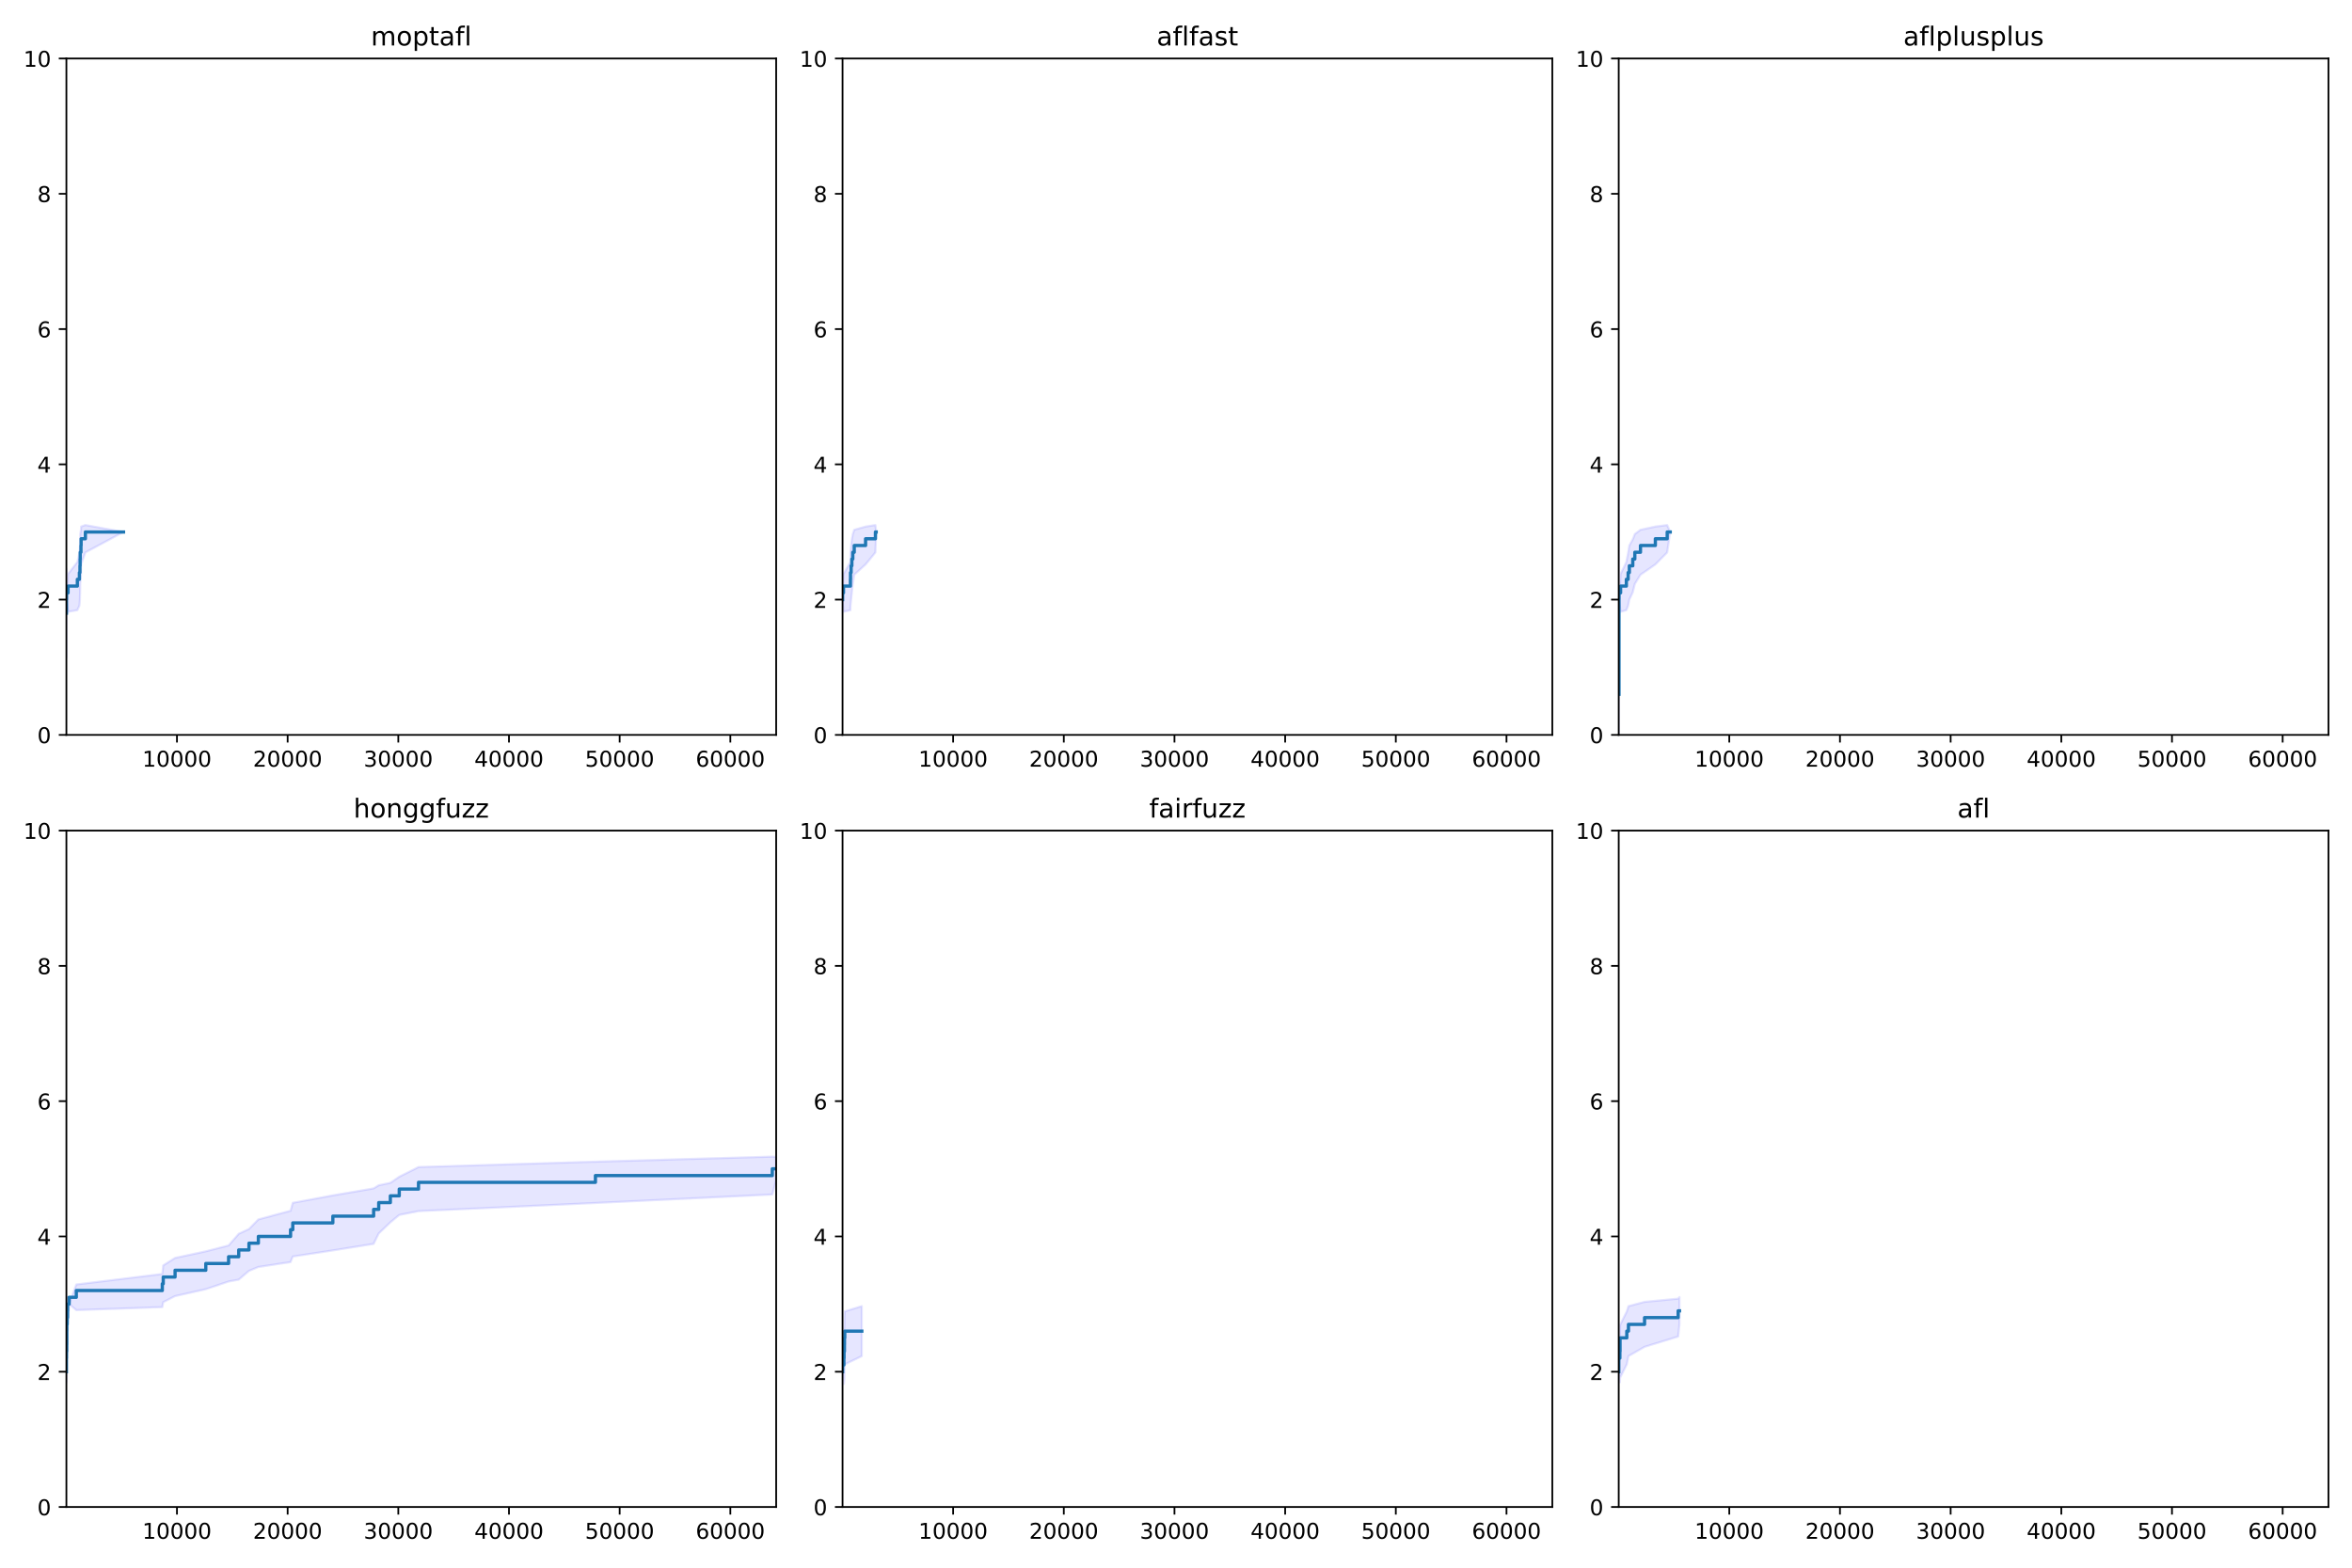 <?xml version="1.0" encoding="utf-8" standalone="no"?>
<!DOCTYPE svg PUBLIC "-//W3C//DTD SVG 1.1//EN"
  "http://www.w3.org/Graphics/SVG/1.1/DTD/svg11.dtd">
<!-- Created with matplotlib (https://matplotlib.org/) -->
<svg height="720pt" version="1.1" viewBox="0 0 1080 720" width="1080pt" xmlns="http://www.w3.org/2000/svg" xmlns:xlink="http://www.w3.org/1999/xlink">
 <defs>
  <style type="text/css">
*{stroke-linecap:butt;stroke-linejoin:round;}
  </style>
 </defs>
 <g id="figure_1">
  <g id="patch_1">
   <path d="M 0 720 
L 1080 720 
L 1080 0 
L 0 0 
z
" style="fill:#ffffff;"/>
  </g>
  <g id="axes_1">
   <g id="patch_2">
    <path d="M 30.49 337.52 
L 356.4 337.52 
L 356.4 26.88 
L 30.49 26.88 
z
" style="fill:#ffffff;"/>
   </g>
   <g id="PolyCollection_1">
    <defs>
     <path d="M 30.515 -458.69 
L 30.515 -418.1 
L 30.566 -444.608 
L 31.252 -439.016 
L 35.521 -439.751 
L 36.461 -441.796 
L 36.715 -444.605 
L 36.792 -447.963 
L 36.843 -451.774 
L 37.173 -456.019 
L 37.249 -460.761 
L 39.206 -466.267 
L 56.713 -475.672 
L 56.713 -475.672 
L 56.713 -475.672 
L 39.206 -478.864 
L 37.249 -478.157 
L 37.173 -476.687 
L 36.843 -474.719 
L 36.792 -472.317 
L 36.715 -469.462 
L 36.461 -466.058 
L 35.521 -461.891 
L 31.252 -456.412 
L 30.566 -444.608 
L 30.515 -458.69 
z
" id="md610dabcdf" style="stroke:#0000ff;stroke-opacity:0.1;"/>
    </defs>
    <g clip-path="url(#p870d9c69c7)">
     <use style="fill:#0000ff;fill-opacity:0.1;stroke:#0000ff;stroke-opacity:0.1;" x="0" xlink:href="#md610dabcdf" y="720"/>
    </g>
   </g>
   <g id="matplotlib.axis_1">
    <g id="xtick_1">
     <g id="line2d_1">
      <defs>
       <path d="M 0 0 
L 0 3.5 
" id="mc205483d59" style="stroke:#000000;stroke-width:0.8;"/>
      </defs>
      <g>
       <use style="stroke:#000000;stroke-width:0.8;" x="81.259" xlink:href="#mc205483d59" y="337.52"/>
      </g>
     </g>
     <g id="text_1">
      <!-- 10000 -->
      <defs>
       <path d="M 12.406 8.297 
L 28.516 8.297 
L 28.516 63.922 
L 10.984 60.406 
L 10.984 69.391 
L 28.422 72.906 
L 38.281 72.906 
L 38.281 8.297 
L 54.391 8.297 
L 54.391 0 
L 12.406 0 
z
" id="DejaVuSans-49"/>
       <path d="M 31.781 66.406 
Q 24.172 66.406 20.328 58.906 
Q 16.5 51.422 16.5 36.375 
Q 16.5 21.391 20.328 13.891 
Q 24.172 6.391 31.781 6.391 
Q 39.453 6.391 43.281 13.891 
Q 47.125 21.391 47.125 36.375 
Q 47.125 51.422 43.281 58.906 
Q 39.453 66.406 31.781 66.406 
z
M 31.781 74.219 
Q 44.047 74.219 50.516 64.516 
Q 56.984 54.828 56.984 36.375 
Q 56.984 17.969 50.516 8.266 
Q 44.047 -1.422 31.781 -1.422 
Q 19.531 -1.422 13.062 8.266 
Q 6.594 17.969 6.594 36.375 
Q 6.594 54.828 13.062 64.516 
Q 19.531 74.219 31.781 74.219 
z
" id="DejaVuSans-48"/>
      </defs>
      <g transform="translate(65.353 352.118)scale(0.1 -0.1)">
       <use xlink:href="#DejaVuSans-49"/>
       <use x="63.623" xlink:href="#DejaVuSans-48"/>
       <use x="127.246" xlink:href="#DejaVuSans-48"/>
       <use x="190.869" xlink:href="#DejaVuSans-48"/>
       <use x="254.492" xlink:href="#DejaVuSans-48"/>
      </g>
     </g>
    </g>
    <g id="xtick_2">
     <g id="line2d_2">
      <g>
       <use style="stroke:#000000;stroke-width:0.8;" x="132.08" xlink:href="#mc205483d59" y="337.52"/>
      </g>
     </g>
     <g id="text_2">
      <!-- 20000 -->
      <defs>
       <path d="M 19.188 8.297 
L 53.609 8.297 
L 53.609 0 
L 7.328 0 
L 7.328 8.297 
Q 12.938 14.109 22.625 23.891 
Q 32.328 33.688 34.812 36.531 
Q 39.547 41.844 41.422 45.531 
Q 43.312 49.219 43.312 52.781 
Q 43.312 58.594 39.234 62.25 
Q 35.156 65.922 28.609 65.922 
Q 23.969 65.922 18.812 64.312 
Q 13.672 62.703 7.812 59.422 
L 7.812 69.391 
Q 13.766 71.781 18.938 73 
Q 24.125 74.219 28.422 74.219 
Q 39.75 74.219 46.484 68.547 
Q 53.219 62.891 53.219 53.422 
Q 53.219 48.922 51.531 44.891 
Q 49.859 40.875 45.406 35.406 
Q 44.188 33.984 37.641 27.219 
Q 31.109 20.453 19.188 8.297 
z
" id="DejaVuSans-50"/>
      </defs>
      <g transform="translate(116.173 352.118)scale(0.1 -0.1)">
       <use xlink:href="#DejaVuSans-50"/>
       <use x="63.623" xlink:href="#DejaVuSans-48"/>
       <use x="127.246" xlink:href="#DejaVuSans-48"/>
       <use x="190.869" xlink:href="#DejaVuSans-48"/>
       <use x="254.492" xlink:href="#DejaVuSans-48"/>
      </g>
     </g>
    </g>
    <g id="xtick_3">
     <g id="line2d_3">
      <g>
       <use style="stroke:#000000;stroke-width:0.8;" x="182.9" xlink:href="#mc205483d59" y="337.52"/>
      </g>
     </g>
     <g id="text_3">
      <!-- 30000 -->
      <defs>
       <path d="M 40.578 39.312 
Q 47.656 37.797 51.625 33 
Q 55.609 28.219 55.609 21.188 
Q 55.609 10.406 48.188 4.484 
Q 40.766 -1.422 27.094 -1.422 
Q 22.516 -1.422 17.656 -0.516 
Q 12.797 0.391 7.625 2.203 
L 7.625 11.719 
Q 11.719 9.328 16.594 8.109 
Q 21.484 6.891 26.812 6.891 
Q 36.078 6.891 40.938 10.547 
Q 45.797 14.203 45.797 21.188 
Q 45.797 27.641 41.281 31.266 
Q 36.766 34.906 28.719 34.906 
L 20.219 34.906 
L 20.219 43.016 
L 29.109 43.016 
Q 36.375 43.016 40.234 45.922 
Q 44.094 48.828 44.094 54.297 
Q 44.094 59.906 40.109 62.906 
Q 36.141 65.922 28.719 65.922 
Q 24.656 65.922 20.016 65.031 
Q 15.375 64.156 9.812 62.312 
L 9.812 71.094 
Q 15.438 72.656 20.344 73.438 
Q 25.25 74.219 29.594 74.219 
Q 40.828 74.219 47.359 69.109 
Q 53.906 64.016 53.906 55.328 
Q 53.906 49.266 50.438 45.094 
Q 46.969 40.922 40.578 39.312 
z
" id="DejaVuSans-51"/>
      </defs>
      <g transform="translate(166.994 352.118)scale(0.1 -0.1)">
       <use xlink:href="#DejaVuSans-51"/>
       <use x="63.623" xlink:href="#DejaVuSans-48"/>
       <use x="127.246" xlink:href="#DejaVuSans-48"/>
       <use x="190.869" xlink:href="#DejaVuSans-48"/>
       <use x="254.492" xlink:href="#DejaVuSans-48"/>
      </g>
     </g>
    </g>
    <g id="xtick_4">
     <g id="line2d_4">
      <g>
       <use style="stroke:#000000;stroke-width:0.8;" x="233.72" xlink:href="#mc205483d59" y="337.52"/>
      </g>
     </g>
     <g id="text_4">
      <!-- 40000 -->
      <defs>
       <path d="M 37.797 64.312 
L 12.891 25.391 
L 37.797 25.391 
z
M 35.203 72.906 
L 47.609 72.906 
L 47.609 25.391 
L 58.016 25.391 
L 58.016 17.188 
L 47.609 17.188 
L 47.609 0 
L 37.797 0 
L 37.797 17.188 
L 4.891 17.188 
L 4.891 26.703 
z
" id="DejaVuSans-52"/>
      </defs>
      <g transform="translate(217.814 352.118)scale(0.1 -0.1)">
       <use xlink:href="#DejaVuSans-52"/>
       <use x="63.623" xlink:href="#DejaVuSans-48"/>
       <use x="127.246" xlink:href="#DejaVuSans-48"/>
       <use x="190.869" xlink:href="#DejaVuSans-48"/>
       <use x="254.492" xlink:href="#DejaVuSans-48"/>
      </g>
     </g>
    </g>
    <g id="xtick_5">
     <g id="line2d_5">
      <g>
       <use style="stroke:#000000;stroke-width:0.8;" x="284.54" xlink:href="#mc205483d59" y="337.52"/>
      </g>
     </g>
     <g id="text_5">
      <!-- 50000 -->
      <defs>
       <path d="M 10.797 72.906 
L 49.516 72.906 
L 49.516 64.594 
L 19.828 64.594 
L 19.828 46.734 
Q 21.969 47.469 24.109 47.828 
Q 26.266 48.188 28.422 48.188 
Q 40.625 48.188 47.75 41.5 
Q 54.891 34.812 54.891 23.391 
Q 54.891 11.625 47.562 5.094 
Q 40.234 -1.422 26.906 -1.422 
Q 22.312 -1.422 17.547 -0.641 
Q 12.797 0.141 7.719 1.703 
L 7.719 11.625 
Q 12.109 9.234 16.797 8.062 
Q 21.484 6.891 26.703 6.891 
Q 35.156 6.891 40.078 11.328 
Q 45.016 15.766 45.016 23.391 
Q 45.016 31 40.078 35.438 
Q 35.156 39.891 26.703 39.891 
Q 22.75 39.891 18.812 39.016 
Q 14.891 38.141 10.797 36.281 
z
" id="DejaVuSans-53"/>
      </defs>
      <g transform="translate(268.634 352.118)scale(0.1 -0.1)">
       <use xlink:href="#DejaVuSans-53"/>
       <use x="63.623" xlink:href="#DejaVuSans-48"/>
       <use x="127.246" xlink:href="#DejaVuSans-48"/>
       <use x="190.869" xlink:href="#DejaVuSans-48"/>
       <use x="254.492" xlink:href="#DejaVuSans-48"/>
      </g>
     </g>
    </g>
    <g id="xtick_6">
     <g id="line2d_6">
      <g>
       <use style="stroke:#000000;stroke-width:0.8;" x="335.36" xlink:href="#mc205483d59" y="337.52"/>
      </g>
     </g>
     <g id="text_6">
      <!-- 60000 -->
      <defs>
       <path d="M 33.016 40.375 
Q 26.375 40.375 22.484 35.828 
Q 18.609 31.297 18.609 23.391 
Q 18.609 15.531 22.484 10.953 
Q 26.375 6.391 33.016 6.391 
Q 39.656 6.391 43.531 10.953 
Q 47.406 15.531 47.406 23.391 
Q 47.406 31.297 43.531 35.828 
Q 39.656 40.375 33.016 40.375 
z
M 52.594 71.297 
L 52.594 62.312 
Q 48.875 64.062 45.094 64.984 
Q 41.312 65.922 37.594 65.922 
Q 27.828 65.922 22.672 59.328 
Q 17.531 52.734 16.797 39.406 
Q 19.672 43.656 24.016 45.922 
Q 28.375 48.188 33.594 48.188 
Q 44.578 48.188 50.953 41.516 
Q 57.328 34.859 57.328 23.391 
Q 57.328 12.156 50.688 5.359 
Q 44.047 -1.422 33.016 -1.422 
Q 20.359 -1.422 13.672 8.266 
Q 6.984 17.969 6.984 36.375 
Q 6.984 53.656 15.188 63.938 
Q 23.391 74.219 37.203 74.219 
Q 40.922 74.219 44.703 73.484 
Q 48.484 72.75 52.594 71.297 
z
" id="DejaVuSans-54"/>
      </defs>
      <g transform="translate(319.454 352.118)scale(0.1 -0.1)">
       <use xlink:href="#DejaVuSans-54"/>
       <use x="63.623" xlink:href="#DejaVuSans-48"/>
       <use x="127.246" xlink:href="#DejaVuSans-48"/>
       <use x="190.869" xlink:href="#DejaVuSans-48"/>
       <use x="254.492" xlink:href="#DejaVuSans-48"/>
      </g>
     </g>
    </g>
   </g>
   <g id="matplotlib.axis_2">
    <g id="ytick_1">
     <g id="line2d_7">
      <defs>
       <path d="M 0 0 
L -3.5 0 
" id="md344b25ee5" style="stroke:#000000;stroke-width:0.8;"/>
      </defs>
      <g>
       <use style="stroke:#000000;stroke-width:0.8;" x="30.49" xlink:href="#md344b25ee5" y="337.52"/>
      </g>
     </g>
     <g id="text_7">
      <!-- 0 -->
      <g transform="translate(17.128 341.319)scale(0.1 -0.1)">
       <use xlink:href="#DejaVuSans-48"/>
      </g>
     </g>
    </g>
    <g id="ytick_2">
     <g id="line2d_8">
      <g>
       <use style="stroke:#000000;stroke-width:0.8;" x="30.49" xlink:href="#md344b25ee5" y="275.392"/>
      </g>
     </g>
     <g id="text_8">
      <!-- 2 -->
      <g transform="translate(17.128 279.191)scale(0.1 -0.1)">
       <use xlink:href="#DejaVuSans-50"/>
      </g>
     </g>
    </g>
    <g id="ytick_3">
     <g id="line2d_9">
      <g>
       <use style="stroke:#000000;stroke-width:0.8;" x="30.49" xlink:href="#md344b25ee5" y="213.264"/>
      </g>
     </g>
     <g id="text_9">
      <!-- 4 -->
      <g transform="translate(17.128 217.063)scale(0.1 -0.1)">
       <use xlink:href="#DejaVuSans-52"/>
      </g>
     </g>
    </g>
    <g id="ytick_4">
     <g id="line2d_10">
      <g>
       <use style="stroke:#000000;stroke-width:0.8;" x="30.49" xlink:href="#md344b25ee5" y="151.136"/>
      </g>
     </g>
     <g id="text_10">
      <!-- 6 -->
      <g transform="translate(17.128 154.935)scale(0.1 -0.1)">
       <use xlink:href="#DejaVuSans-54"/>
      </g>
     </g>
    </g>
    <g id="ytick_5">
     <g id="line2d_11">
      <g>
       <use style="stroke:#000000;stroke-width:0.8;" x="30.49" xlink:href="#md344b25ee5" y="89.008"/>
      </g>
     </g>
     <g id="text_11">
      <!-- 8 -->
      <defs>
       <path d="M 31.781 34.625 
Q 24.75 34.625 20.719 30.859 
Q 16.703 27.094 16.703 20.516 
Q 16.703 13.922 20.719 10.156 
Q 24.75 6.391 31.781 6.391 
Q 38.812 6.391 42.859 10.172 
Q 46.922 13.969 46.922 20.516 
Q 46.922 27.094 42.891 30.859 
Q 38.875 34.625 31.781 34.625 
z
M 21.922 38.812 
Q 15.578 40.375 12.031 44.719 
Q 8.5 49.078 8.5 55.328 
Q 8.5 64.062 14.719 69.141 
Q 20.953 74.219 31.781 74.219 
Q 42.672 74.219 48.875 69.141 
Q 55.078 64.062 55.078 55.328 
Q 55.078 49.078 51.531 44.719 
Q 48 40.375 41.703 38.812 
Q 48.828 37.156 52.797 32.312 
Q 56.781 27.484 56.781 20.516 
Q 56.781 9.906 50.312 4.234 
Q 43.844 -1.422 31.781 -1.422 
Q 19.734 -1.422 13.25 4.234 
Q 6.781 9.906 6.781 20.516 
Q 6.781 27.484 10.781 32.312 
Q 14.797 37.156 21.922 38.812 
z
M 18.312 54.391 
Q 18.312 48.734 21.844 45.562 
Q 25.391 42.391 31.781 42.391 
Q 38.141 42.391 41.719 45.562 
Q 45.312 48.734 45.312 54.391 
Q 45.312 60.062 41.719 63.234 
Q 38.141 66.406 31.781 66.406 
Q 25.391 66.406 21.844 63.234 
Q 18.312 60.062 18.312 54.391 
z
" id="DejaVuSans-56"/>
      </defs>
      <g transform="translate(17.128 92.807)scale(0.1 -0.1)">
       <use xlink:href="#DejaVuSans-56"/>
      </g>
     </g>
    </g>
    <g id="ytick_6">
     <g id="line2d_12">
      <g>
       <use style="stroke:#000000;stroke-width:0.8;" x="30.49" xlink:href="#md344b25ee5" y="26.88"/>
      </g>
     </g>
     <g id="text_12">
      <!-- 10 -->
      <g transform="translate(10.765 30.679)scale(0.1 -0.1)">
       <use xlink:href="#DejaVuSans-49"/>
       <use x="63.623" xlink:href="#DejaVuSans-48"/>
      </g>
     </g>
    </g>
   </g>
   <g id="line2d_13">
    <path clip-path="url(#p870d9c69c7)" d="M 30.515 281.605 
L 30.515 275.392 
L 30.566 275.392 
L 30.566 272.286 
L 31.252 272.286 
L 31.252 269.179 
L 35.521 269.179 
L 35.521 266.073 
L 36.461 266.073 
L 36.461 262.966 
L 36.715 262.966 
L 36.715 259.86 
L 36.792 259.86 
L 36.792 256.754 
L 36.843 256.754 
L 36.843 253.647 
L 37.173 253.647 
L 37.173 250.541 
L 37.249 250.541 
L 37.249 247.434 
L 39.206 247.434 
L 39.206 244.328 
L 56.713 244.328 
" style="fill:none;stroke:#1f77b4;stroke-linecap:square;stroke-width:1.5;"/>
   </g>
   <g id="patch_3">
    <path d="M 30.49 337.52 
L 30.49 26.88 
" style="fill:none;stroke:#000000;stroke-linecap:square;stroke-linejoin:miter;stroke-width:0.8;"/>
   </g>
   <g id="patch_4">
    <path d="M 356.4 337.52 
L 356.4 26.88 
" style="fill:none;stroke:#000000;stroke-linecap:square;stroke-linejoin:miter;stroke-width:0.8;"/>
   </g>
   <g id="patch_5">
    <path d="M 30.49 337.52 
L 356.4 337.52 
" style="fill:none;stroke:#000000;stroke-linecap:square;stroke-linejoin:miter;stroke-width:0.8;"/>
   </g>
   <g id="patch_6">
    <path d="M 30.49 26.88 
L 356.4 26.88 
" style="fill:none;stroke:#000000;stroke-linecap:square;stroke-linejoin:miter;stroke-width:0.8;"/>
   </g>
   <g id="text_13">
    <!-- moptafl -->
    <defs>
     <path d="M 52 44.188 
Q 55.375 50.25 60.062 53.125 
Q 64.75 56 71.094 56 
Q 79.641 56 84.281 50.016 
Q 88.922 44.047 88.922 33.016 
L 88.922 0 
L 79.891 0 
L 79.891 32.719 
Q 79.891 40.578 77.094 44.375 
Q 74.312 48.188 68.609 48.188 
Q 61.625 48.188 57.562 43.547 
Q 53.516 38.922 53.516 30.906 
L 53.516 0 
L 44.484 0 
L 44.484 32.719 
Q 44.484 40.625 41.703 44.406 
Q 38.922 48.188 33.109 48.188 
Q 26.219 48.188 22.156 43.531 
Q 18.109 38.875 18.109 30.906 
L 18.109 0 
L 9.078 0 
L 9.078 54.688 
L 18.109 54.688 
L 18.109 46.188 
Q 21.188 51.219 25.484 53.609 
Q 29.781 56 35.688 56 
Q 41.656 56 45.828 52.969 
Q 50 49.953 52 44.188 
z
" id="DejaVuSans-109"/>
     <path d="M 30.609 48.391 
Q 23.391 48.391 19.188 42.75 
Q 14.984 37.109 14.984 27.297 
Q 14.984 17.484 19.156 11.844 
Q 23.344 6.203 30.609 6.203 
Q 37.797 6.203 41.984 11.859 
Q 46.188 17.531 46.188 27.297 
Q 46.188 37.016 41.984 42.703 
Q 37.797 48.391 30.609 48.391 
z
M 30.609 56 
Q 42.328 56 49.016 48.375 
Q 55.719 40.766 55.719 27.297 
Q 55.719 13.875 49.016 6.219 
Q 42.328 -1.422 30.609 -1.422 
Q 18.844 -1.422 12.172 6.219 
Q 5.516 13.875 5.516 27.297 
Q 5.516 40.766 12.172 48.375 
Q 18.844 56 30.609 56 
z
" id="DejaVuSans-111"/>
     <path d="M 18.109 8.203 
L 18.109 -20.797 
L 9.078 -20.797 
L 9.078 54.688 
L 18.109 54.688 
L 18.109 46.391 
Q 20.953 51.266 25.266 53.625 
Q 29.594 56 35.594 56 
Q 45.562 56 51.781 48.094 
Q 58.016 40.188 58.016 27.297 
Q 58.016 14.406 51.781 6.484 
Q 45.562 -1.422 35.594 -1.422 
Q 29.594 -1.422 25.266 0.953 
Q 20.953 3.328 18.109 8.203 
z
M 48.688 27.297 
Q 48.688 37.203 44.609 42.844 
Q 40.531 48.484 33.406 48.484 
Q 26.266 48.484 22.188 42.844 
Q 18.109 37.203 18.109 27.297 
Q 18.109 17.391 22.188 11.75 
Q 26.266 6.109 33.406 6.109 
Q 40.531 6.109 44.609 11.75 
Q 48.688 17.391 48.688 27.297 
z
" id="DejaVuSans-112"/>
     <path d="M 18.312 70.219 
L 18.312 54.688 
L 36.812 54.688 
L 36.812 47.703 
L 18.312 47.703 
L 18.312 18.016 
Q 18.312 11.328 20.141 9.422 
Q 21.969 7.516 27.594 7.516 
L 36.812 7.516 
L 36.812 0 
L 27.594 0 
Q 17.188 0 13.234 3.875 
Q 9.281 7.766 9.281 18.016 
L 9.281 47.703 
L 2.688 47.703 
L 2.688 54.688 
L 9.281 54.688 
L 9.281 70.219 
z
" id="DejaVuSans-116"/>
     <path d="M 34.281 27.484 
Q 23.391 27.484 19.188 25 
Q 14.984 22.516 14.984 16.5 
Q 14.984 11.719 18.141 8.906 
Q 21.297 6.109 26.703 6.109 
Q 34.188 6.109 38.703 11.406 
Q 43.219 16.703 43.219 25.484 
L 43.219 27.484 
z
M 52.203 31.203 
L 52.203 0 
L 43.219 0 
L 43.219 8.297 
Q 40.141 3.328 35.547 0.953 
Q 30.953 -1.422 24.312 -1.422 
Q 15.922 -1.422 10.953 3.297 
Q 6 8.016 6 15.922 
Q 6 25.141 12.172 29.828 
Q 18.359 34.516 30.609 34.516 
L 43.219 34.516 
L 43.219 35.406 
Q 43.219 41.609 39.141 45 
Q 35.062 48.391 27.688 48.391 
Q 23 48.391 18.547 47.266 
Q 14.109 46.141 10.016 43.891 
L 10.016 52.203 
Q 14.938 54.109 19.578 55.047 
Q 24.219 56 28.609 56 
Q 40.484 56 46.344 49.844 
Q 52.203 43.703 52.203 31.203 
z
" id="DejaVuSans-97"/>
     <path d="M 37.109 75.984 
L 37.109 68.5 
L 28.516 68.5 
Q 23.688 68.5 21.797 66.547 
Q 19.922 64.594 19.922 59.516 
L 19.922 54.688 
L 34.719 54.688 
L 34.719 47.703 
L 19.922 47.703 
L 19.922 0 
L 10.891 0 
L 10.891 47.703 
L 2.297 47.703 
L 2.297 54.688 
L 10.891 54.688 
L 10.891 58.5 
Q 10.891 67.625 15.141 71.797 
Q 19.391 75.984 28.609 75.984 
z
" id="DejaVuSans-102"/>
     <path d="M 9.422 75.984 
L 18.406 75.984 
L 18.406 0 
L 9.422 0 
z
" id="DejaVuSans-108"/>
    </defs>
    <g transform="translate(170.312 20.88)scale(0.12 -0.12)">
     <use xlink:href="#DejaVuSans-109"/>
     <use x="97.412" xlink:href="#DejaVuSans-111"/>
     <use x="158.594" xlink:href="#DejaVuSans-112"/>
     <use x="222.07" xlink:href="#DejaVuSans-116"/>
     <use x="261.279" xlink:href="#DejaVuSans-97"/>
     <use x="322.559" xlink:href="#DejaVuSans-102"/>
     <use x="357.764" xlink:href="#DejaVuSans-108"/>
    </g>
   </g>
  </g>
  <g id="axes_2">
   <g id="patch_7">
    <path d="M 386.89 337.52 
L 712.8 337.52 
L 712.8 26.88 
L 386.89 26.88 
z
" style="fill:#ffffff;"/>
   </g>
   <g id="PolyCollection_2">
    <defs>
     <path d="M 386.915 -444.608 
L 386.915 -444.608 
L 387.322 -439.016 
L 390.498 -439.751 
L 390.549 -441.796 
L 390.829 -444.605 
L 391.159 -447.963 
L 391.591 -451.774 
L 392.252 -456.019 
L 397.461 -460.761 
L 401.984 -466.267 
L 402.339 -475.672 
L 402.339 -475.672 
L 402.339 -475.672 
L 401.984 -478.864 
L 397.461 -478.157 
L 392.252 -476.687 
L 391.591 -474.719 
L 391.159 -472.317 
L 390.829 -469.462 
L 390.549 -466.058 
L 390.498 -461.891 
L 387.322 -456.412 
L 386.915 -444.608 
z
" id="mcd2a5115a5" style="stroke:#0000ff;stroke-opacity:0.1;"/>
    </defs>
    <g clip-path="url(#pf5f11d49a1)">
     <use style="fill:#0000ff;fill-opacity:0.1;stroke:#0000ff;stroke-opacity:0.1;" x="0" xlink:href="#mcd2a5115a5" y="720"/>
    </g>
   </g>
   <g id="matplotlib.axis_3">
    <g id="xtick_7">
     <g id="line2d_14">
      <g>
       <use style="stroke:#000000;stroke-width:0.8;" x="437.659" xlink:href="#mc205483d59" y="337.52"/>
      </g>
     </g>
     <g id="text_14">
      <!-- 10000 -->
      <g transform="translate(421.753 352.118)scale(0.1 -0.1)">
       <use xlink:href="#DejaVuSans-49"/>
       <use x="63.623" xlink:href="#DejaVuSans-48"/>
       <use x="127.246" xlink:href="#DejaVuSans-48"/>
       <use x="190.869" xlink:href="#DejaVuSans-48"/>
       <use x="254.492" xlink:href="#DejaVuSans-48"/>
      </g>
     </g>
    </g>
    <g id="xtick_8">
     <g id="line2d_15">
      <g>
       <use style="stroke:#000000;stroke-width:0.8;" x="488.48" xlink:href="#mc205483d59" y="337.52"/>
      </g>
     </g>
     <g id="text_15">
      <!-- 20000 -->
      <g transform="translate(472.573 352.118)scale(0.1 -0.1)">
       <use xlink:href="#DejaVuSans-50"/>
       <use x="63.623" xlink:href="#DejaVuSans-48"/>
       <use x="127.246" xlink:href="#DejaVuSans-48"/>
       <use x="190.869" xlink:href="#DejaVuSans-48"/>
       <use x="254.492" xlink:href="#DejaVuSans-48"/>
      </g>
     </g>
    </g>
    <g id="xtick_9">
     <g id="line2d_16">
      <g>
       <use style="stroke:#000000;stroke-width:0.8;" x="539.3" xlink:href="#mc205483d59" y="337.52"/>
      </g>
     </g>
     <g id="text_16">
      <!-- 30000 -->
      <g transform="translate(523.394 352.118)scale(0.1 -0.1)">
       <use xlink:href="#DejaVuSans-51"/>
       <use x="63.623" xlink:href="#DejaVuSans-48"/>
       <use x="127.246" xlink:href="#DejaVuSans-48"/>
       <use x="190.869" xlink:href="#DejaVuSans-48"/>
       <use x="254.492" xlink:href="#DejaVuSans-48"/>
      </g>
     </g>
    </g>
    <g id="xtick_10">
     <g id="line2d_17">
      <g>
       <use style="stroke:#000000;stroke-width:0.8;" x="590.12" xlink:href="#mc205483d59" y="337.52"/>
      </g>
     </g>
     <g id="text_17">
      <!-- 40000 -->
      <g transform="translate(574.214 352.118)scale(0.1 -0.1)">
       <use xlink:href="#DejaVuSans-52"/>
       <use x="63.623" xlink:href="#DejaVuSans-48"/>
       <use x="127.246" xlink:href="#DejaVuSans-48"/>
       <use x="190.869" xlink:href="#DejaVuSans-48"/>
       <use x="254.492" xlink:href="#DejaVuSans-48"/>
      </g>
     </g>
    </g>
    <g id="xtick_11">
     <g id="line2d_18">
      <g>
       <use style="stroke:#000000;stroke-width:0.8;" x="640.94" xlink:href="#mc205483d59" y="337.52"/>
      </g>
     </g>
     <g id="text_18">
      <!-- 50000 -->
      <g transform="translate(625.034 352.118)scale(0.1 -0.1)">
       <use xlink:href="#DejaVuSans-53"/>
       <use x="63.623" xlink:href="#DejaVuSans-48"/>
       <use x="127.246" xlink:href="#DejaVuSans-48"/>
       <use x="190.869" xlink:href="#DejaVuSans-48"/>
       <use x="254.492" xlink:href="#DejaVuSans-48"/>
      </g>
     </g>
    </g>
    <g id="xtick_12">
     <g id="line2d_19">
      <g>
       <use style="stroke:#000000;stroke-width:0.8;" x="691.76" xlink:href="#mc205483d59" y="337.52"/>
      </g>
     </g>
     <g id="text_19">
      <!-- 60000 -->
      <g transform="translate(675.854 352.118)scale(0.1 -0.1)">
       <use xlink:href="#DejaVuSans-54"/>
       <use x="63.623" xlink:href="#DejaVuSans-48"/>
       <use x="127.246" xlink:href="#DejaVuSans-48"/>
       <use x="190.869" xlink:href="#DejaVuSans-48"/>
       <use x="254.492" xlink:href="#DejaVuSans-48"/>
      </g>
     </g>
    </g>
   </g>
   <g id="matplotlib.axis_4">
    <g id="ytick_7">
     <g id="line2d_20">
      <g>
       <use style="stroke:#000000;stroke-width:0.8;" x="386.89" xlink:href="#md344b25ee5" y="337.52"/>
      </g>
     </g>
     <g id="text_20">
      <!-- 0 -->
      <g transform="translate(373.527 341.319)scale(0.1 -0.1)">
       <use xlink:href="#DejaVuSans-48"/>
      </g>
     </g>
    </g>
    <g id="ytick_8">
     <g id="line2d_21">
      <g>
       <use style="stroke:#000000;stroke-width:0.8;" x="386.89" xlink:href="#md344b25ee5" y="275.392"/>
      </g>
     </g>
     <g id="text_21">
      <!-- 2 -->
      <g transform="translate(373.527 279.191)scale(0.1 -0.1)">
       <use xlink:href="#DejaVuSans-50"/>
      </g>
     </g>
    </g>
    <g id="ytick_9">
     <g id="line2d_22">
      <g>
       <use style="stroke:#000000;stroke-width:0.8;" x="386.89" xlink:href="#md344b25ee5" y="213.264"/>
      </g>
     </g>
     <g id="text_22">
      <!-- 4 -->
      <g transform="translate(373.527 217.063)scale(0.1 -0.1)">
       <use xlink:href="#DejaVuSans-52"/>
      </g>
     </g>
    </g>
    <g id="ytick_10">
     <g id="line2d_23">
      <g>
       <use style="stroke:#000000;stroke-width:0.8;" x="386.89" xlink:href="#md344b25ee5" y="151.136"/>
      </g>
     </g>
     <g id="text_23">
      <!-- 6 -->
      <g transform="translate(373.527 154.935)scale(0.1 -0.1)">
       <use xlink:href="#DejaVuSans-54"/>
      </g>
     </g>
    </g>
    <g id="ytick_11">
     <g id="line2d_24">
      <g>
       <use style="stroke:#000000;stroke-width:0.8;" x="386.89" xlink:href="#md344b25ee5" y="89.008"/>
      </g>
     </g>
     <g id="text_24">
      <!-- 8 -->
      <g transform="translate(373.527 92.807)scale(0.1 -0.1)">
       <use xlink:href="#DejaVuSans-56"/>
      </g>
     </g>
    </g>
    <g id="ytick_12">
     <g id="line2d_25">
      <g>
       <use style="stroke:#000000;stroke-width:0.8;" x="386.89" xlink:href="#md344b25ee5" y="26.88"/>
      </g>
     </g>
     <g id="text_25">
      <!-- 10 -->
      <g transform="translate(367.165 30.679)scale(0.1 -0.1)">
       <use xlink:href="#DejaVuSans-49"/>
       <use x="63.623" xlink:href="#DejaVuSans-48"/>
      </g>
     </g>
    </g>
   </g>
   <g id="line2d_26">
    <path clip-path="url(#pf5f11d49a1)" d="M 386.915 275.392 
L 386.915 272.286 
L 387.322 272.286 
L 387.322 269.179 
L 390.498 269.179 
L 390.498 266.073 
L 390.549 266.073 
L 390.549 262.966 
L 390.829 262.966 
L 390.829 259.86 
L 391.159 259.86 
L 391.159 256.754 
L 391.591 256.754 
L 391.591 253.647 
L 392.252 253.647 
L 392.252 250.541 
L 397.461 250.541 
L 397.461 247.434 
L 401.984 247.434 
L 401.984 244.328 
L 402.339 244.328 
" style="fill:none;stroke:#1f77b4;stroke-linecap:square;stroke-width:1.5;"/>
   </g>
   <g id="patch_8">
    <path d="M 386.89 337.52 
L 386.89 26.88 
" style="fill:none;stroke:#000000;stroke-linecap:square;stroke-linejoin:miter;stroke-width:0.8;"/>
   </g>
   <g id="patch_9">
    <path d="M 712.8 337.52 
L 712.8 26.88 
" style="fill:none;stroke:#000000;stroke-linecap:square;stroke-linejoin:miter;stroke-width:0.8;"/>
   </g>
   <g id="patch_10">
    <path d="M 386.89 337.52 
L 712.8 337.52 
" style="fill:none;stroke:#000000;stroke-linecap:square;stroke-linejoin:miter;stroke-width:0.8;"/>
   </g>
   <g id="patch_11">
    <path d="M 386.89 26.88 
L 712.8 26.88 
" style="fill:none;stroke:#000000;stroke-linecap:square;stroke-linejoin:miter;stroke-width:0.8;"/>
   </g>
   <g id="text_26">
    <!-- aflfast -->
    <defs>
     <path d="M 44.281 53.078 
L 44.281 44.578 
Q 40.484 46.531 36.375 47.5 
Q 32.281 48.484 27.875 48.484 
Q 21.188 48.484 17.844 46.438 
Q 14.5 44.391 14.5 40.281 
Q 14.5 37.156 16.891 35.375 
Q 19.281 33.594 26.516 31.984 
L 29.594 31.297 
Q 39.156 29.25 43.188 25.516 
Q 47.219 21.781 47.219 15.094 
Q 47.219 7.469 41.188 3.016 
Q 35.156 -1.422 24.609 -1.422 
Q 20.219 -1.422 15.453 -0.562 
Q 10.688 0.297 5.422 2 
L 5.422 11.281 
Q 10.406 8.688 15.234 7.391 
Q 20.062 6.109 24.812 6.109 
Q 31.156 6.109 34.562 8.281 
Q 37.984 10.453 37.984 14.406 
Q 37.984 18.062 35.516 20.016 
Q 33.062 21.969 24.703 23.781 
L 21.578 24.516 
Q 13.234 26.266 9.516 29.906 
Q 5.812 33.547 5.812 39.891 
Q 5.812 47.609 11.281 51.797 
Q 16.75 56 26.812 56 
Q 31.781 56 36.172 55.266 
Q 40.578 54.547 44.281 53.078 
z
" id="DejaVuSans-115"/>
    </defs>
    <g transform="translate(531.122 20.88)scale(0.12 -0.12)">
     <use xlink:href="#DejaVuSans-97"/>
     <use x="61.279" xlink:href="#DejaVuSans-102"/>
     <use x="96.484" xlink:href="#DejaVuSans-108"/>
     <use x="124.268" xlink:href="#DejaVuSans-102"/>
     <use x="159.473" xlink:href="#DejaVuSans-97"/>
     <use x="220.752" xlink:href="#DejaVuSans-115"/>
     <use x="272.852" xlink:href="#DejaVuSans-116"/>
    </g>
   </g>
  </g>
  <g id="axes_3">
   <g id="patch_12">
    <path d="M 743.29 337.52 
L 1069.2 337.52 
L 1069.2 26.88 
L 743.29 26.88 
z
" style="fill:#ffffff;"/>
   </g>
   <g id="PolyCollection_3">
    <defs>
     <path d="M 743.417 -494.122 
L 743.417 -308.114 
L 743.442 -444.608 
L 744.154 -439.016 
L 746.797 -439.751 
L 747.61 -441.796 
L 748.169 -444.605 
L 749.744 -447.963 
L 750.684 -451.774 
L 753.276 -456.019 
L 760.111 -460.761 
L 765.549 -466.267 
L 766.947 -475.672 
L 766.947 -475.672 
L 766.947 -475.672 
L 765.549 -478.864 
L 760.111 -478.157 
L 753.276 -476.687 
L 750.684 -474.719 
L 749.744 -472.317 
L 748.169 -469.462 
L 747.61 -466.058 
L 746.797 -461.891 
L 744.154 -456.412 
L 743.442 -444.608 
L 743.417 -494.122 
z
" id="m412be31e16" style="stroke:#0000ff;stroke-opacity:0.1;"/>
    </defs>
    <g clip-path="url(#pb76f5db88e)">
     <use style="fill:#0000ff;fill-opacity:0.1;stroke:#0000ff;stroke-opacity:0.1;" x="0" xlink:href="#m412be31e16" y="720"/>
    </g>
   </g>
   <g id="matplotlib.axis_5">
    <g id="xtick_13">
     <g id="line2d_27">
      <g>
       <use style="stroke:#000000;stroke-width:0.8;" x="794.059" xlink:href="#mc205483d59" y="337.52"/>
      </g>
     </g>
     <g id="text_27">
      <!-- 10000 -->
      <g transform="translate(778.153 352.118)scale(0.1 -0.1)">
       <use xlink:href="#DejaVuSans-49"/>
       <use x="63.623" xlink:href="#DejaVuSans-48"/>
       <use x="127.246" xlink:href="#DejaVuSans-48"/>
       <use x="190.869" xlink:href="#DejaVuSans-48"/>
       <use x="254.492" xlink:href="#DejaVuSans-48"/>
      </g>
     </g>
    </g>
    <g id="xtick_14">
     <g id="line2d_28">
      <g>
       <use style="stroke:#000000;stroke-width:0.8;" x="844.88" xlink:href="#mc205483d59" y="337.52"/>
      </g>
     </g>
     <g id="text_28">
      <!-- 20000 -->
      <g transform="translate(828.973 352.118)scale(0.1 -0.1)">
       <use xlink:href="#DejaVuSans-50"/>
       <use x="63.623" xlink:href="#DejaVuSans-48"/>
       <use x="127.246" xlink:href="#DejaVuSans-48"/>
       <use x="190.869" xlink:href="#DejaVuSans-48"/>
       <use x="254.492" xlink:href="#DejaVuSans-48"/>
      </g>
     </g>
    </g>
    <g id="xtick_15">
     <g id="line2d_29">
      <g>
       <use style="stroke:#000000;stroke-width:0.8;" x="895.7" xlink:href="#mc205483d59" y="337.52"/>
      </g>
     </g>
     <g id="text_29">
      <!-- 30000 -->
      <g transform="translate(879.794 352.118)scale(0.1 -0.1)">
       <use xlink:href="#DejaVuSans-51"/>
       <use x="63.623" xlink:href="#DejaVuSans-48"/>
       <use x="127.246" xlink:href="#DejaVuSans-48"/>
       <use x="190.869" xlink:href="#DejaVuSans-48"/>
       <use x="254.492" xlink:href="#DejaVuSans-48"/>
      </g>
     </g>
    </g>
    <g id="xtick_16">
     <g id="line2d_30">
      <g>
       <use style="stroke:#000000;stroke-width:0.8;" x="946.52" xlink:href="#mc205483d59" y="337.52"/>
      </g>
     </g>
     <g id="text_30">
      <!-- 40000 -->
      <g transform="translate(930.614 352.118)scale(0.1 -0.1)">
       <use xlink:href="#DejaVuSans-52"/>
       <use x="63.623" xlink:href="#DejaVuSans-48"/>
       <use x="127.246" xlink:href="#DejaVuSans-48"/>
       <use x="190.869" xlink:href="#DejaVuSans-48"/>
       <use x="254.492" xlink:href="#DejaVuSans-48"/>
      </g>
     </g>
    </g>
    <g id="xtick_17">
     <g id="line2d_31">
      <g>
       <use style="stroke:#000000;stroke-width:0.8;" x="997.34" xlink:href="#mc205483d59" y="337.52"/>
      </g>
     </g>
     <g id="text_31">
      <!-- 50000 -->
      <g transform="translate(981.434 352.118)scale(0.1 -0.1)">
       <use xlink:href="#DejaVuSans-53"/>
       <use x="63.623" xlink:href="#DejaVuSans-48"/>
       <use x="127.246" xlink:href="#DejaVuSans-48"/>
       <use x="190.869" xlink:href="#DejaVuSans-48"/>
       <use x="254.492" xlink:href="#DejaVuSans-48"/>
      </g>
     </g>
    </g>
    <g id="xtick_18">
     <g id="line2d_32">
      <g>
       <use style="stroke:#000000;stroke-width:0.8;" x="1048.16" xlink:href="#mc205483d59" y="337.52"/>
      </g>
     </g>
     <g id="text_32">
      <!-- 60000 -->
      <g transform="translate(1032.254 352.118)scale(0.1 -0.1)">
       <use xlink:href="#DejaVuSans-54"/>
       <use x="63.623" xlink:href="#DejaVuSans-48"/>
       <use x="127.246" xlink:href="#DejaVuSans-48"/>
       <use x="190.869" xlink:href="#DejaVuSans-48"/>
       <use x="254.492" xlink:href="#DejaVuSans-48"/>
      </g>
     </g>
    </g>
   </g>
   <g id="matplotlib.axis_6">
    <g id="ytick_13">
     <g id="line2d_33">
      <g>
       <use style="stroke:#000000;stroke-width:0.8;" x="743.29" xlink:href="#md344b25ee5" y="337.52"/>
      </g>
     </g>
     <g id="text_33">
      <!-- 0 -->
      <g transform="translate(729.928 341.319)scale(0.1 -0.1)">
       <use xlink:href="#DejaVuSans-48"/>
      </g>
     </g>
    </g>
    <g id="ytick_14">
     <g id="line2d_34">
      <g>
       <use style="stroke:#000000;stroke-width:0.8;" x="743.29" xlink:href="#md344b25ee5" y="275.392"/>
      </g>
     </g>
     <g id="text_34">
      <!-- 2 -->
      <g transform="translate(729.928 279.191)scale(0.1 -0.1)">
       <use xlink:href="#DejaVuSans-50"/>
      </g>
     </g>
    </g>
    <g id="ytick_15">
     <g id="line2d_35">
      <g>
       <use style="stroke:#000000;stroke-width:0.8;" x="743.29" xlink:href="#md344b25ee5" y="213.264"/>
      </g>
     </g>
     <g id="text_35">
      <!-- 4 -->
      <g transform="translate(729.928 217.063)scale(0.1 -0.1)">
       <use xlink:href="#DejaVuSans-52"/>
      </g>
     </g>
    </g>
    <g id="ytick_16">
     <g id="line2d_36">
      <g>
       <use style="stroke:#000000;stroke-width:0.8;" x="743.29" xlink:href="#md344b25ee5" y="151.136"/>
      </g>
     </g>
     <g id="text_36">
      <!-- 6 -->
      <g transform="translate(729.928 154.935)scale(0.1 -0.1)">
       <use xlink:href="#DejaVuSans-54"/>
      </g>
     </g>
    </g>
    <g id="ytick_17">
     <g id="line2d_37">
      <g>
       <use style="stroke:#000000;stroke-width:0.8;" x="743.29" xlink:href="#md344b25ee5" y="89.008"/>
      </g>
     </g>
     <g id="text_37">
      <!-- 8 -->
      <g transform="translate(729.928 92.807)scale(0.1 -0.1)">
       <use xlink:href="#DejaVuSans-56"/>
      </g>
     </g>
    </g>
    <g id="ytick_18">
     <g id="line2d_38">
      <g>
       <use style="stroke:#000000;stroke-width:0.8;" x="743.29" xlink:href="#md344b25ee5" y="26.88"/>
      </g>
     </g>
     <g id="text_38">
      <!-- 10 -->
      <g transform="translate(723.565 30.679)scale(0.1 -0.1)">
       <use xlink:href="#DejaVuSans-49"/>
       <use x="63.623" xlink:href="#DejaVuSans-48"/>
      </g>
     </g>
    </g>
   </g>
   <g id="line2d_39">
    <path clip-path="url(#pb76f5db88e)" d="M 743.417 318.882 
L 743.417 275.392 
L 743.442 275.392 
L 743.442 272.286 
L 744.154 272.286 
L 744.154 269.179 
L 746.797 269.179 
L 746.797 266.073 
L 747.61 266.073 
L 747.61 262.966 
L 748.169 262.966 
L 748.169 259.86 
L 749.744 259.86 
L 749.744 256.754 
L 750.684 256.754 
L 750.684 253.647 
L 753.276 253.647 
L 753.276 250.541 
L 760.111 250.541 
L 760.111 247.434 
L 765.549 247.434 
L 765.549 244.328 
L 766.947 244.328 
" style="fill:none;stroke:#1f77b4;stroke-linecap:square;stroke-width:1.5;"/>
   </g>
   <g id="patch_13">
    <path d="M 743.29 337.52 
L 743.29 26.88 
" style="fill:none;stroke:#000000;stroke-linecap:square;stroke-linejoin:miter;stroke-width:0.8;"/>
   </g>
   <g id="patch_14">
    <path d="M 1069.2 337.52 
L 1069.2 26.88 
" style="fill:none;stroke:#000000;stroke-linecap:square;stroke-linejoin:miter;stroke-width:0.8;"/>
   </g>
   <g id="patch_15">
    <path d="M 743.29 337.52 
L 1069.2 337.52 
" style="fill:none;stroke:#000000;stroke-linecap:square;stroke-linejoin:miter;stroke-width:0.8;"/>
   </g>
   <g id="patch_16">
    <path d="M 743.29 26.88 
L 1069.2 26.88 
" style="fill:none;stroke:#000000;stroke-linecap:square;stroke-linejoin:miter;stroke-width:0.8;"/>
   </g>
   <g id="text_39">
    <!-- aflplusplus -->
    <defs>
     <path d="M 8.5 21.578 
L 8.5 54.688 
L 17.484 54.688 
L 17.484 21.922 
Q 17.484 14.156 20.5 10.266 
Q 23.531 6.391 29.594 6.391 
Q 36.859 6.391 41.078 11.031 
Q 45.312 15.672 45.312 23.688 
L 45.312 54.688 
L 54.297 54.688 
L 54.297 0 
L 45.312 0 
L 45.312 8.406 
Q 42.047 3.422 37.719 1 
Q 33.406 -1.422 27.688 -1.422 
Q 18.266 -1.422 13.375 4.438 
Q 8.5 10.297 8.5 21.578 
z
M 31.109 56 
z
" id="DejaVuSans-117"/>
    </defs>
    <g transform="translate(873.981 20.88)scale(0.12 -0.12)">
     <use xlink:href="#DejaVuSans-97"/>
     <use x="61.279" xlink:href="#DejaVuSans-102"/>
     <use x="96.484" xlink:href="#DejaVuSans-108"/>
     <use x="124.268" xlink:href="#DejaVuSans-112"/>
     <use x="187.744" xlink:href="#DejaVuSans-108"/>
     <use x="215.527" xlink:href="#DejaVuSans-117"/>
     <use x="278.906" xlink:href="#DejaVuSans-115"/>
     <use x="331.006" xlink:href="#DejaVuSans-112"/>
     <use x="394.482" xlink:href="#DejaVuSans-108"/>
     <use x="422.266" xlink:href="#DejaVuSans-117"/>
     <use x="485.645" xlink:href="#DejaVuSans-115"/>
    </g>
   </g>
  </g>
  <g id="axes_4">
   <g id="patch_17">
    <path d="M 30.49 692.12 
L 356.4 692.12 
L 356.4 381.48 
L 30.49 381.48 
z
" style="fill:#ffffff;"/>
   </g>
   <g id="PolyCollection_4">
    <defs>
     <path d="M 30.49 -90.008 
L 30.49 -90.008 
L 30.541 -85.151 
L 30.642 -87.196 
L 30.668 -90.005 
L 30.693 -97.174 
L 30.846 -101.419 
L 31.024 -106.161 
L 31.074 -111.667 
L 31.735 -121.072 
L 35.038 -118.286 
L 74.526 -119.674 
L 74.958 -121.936 
L 80.395 -124.725 
L 94.498 -127.906 
L 104.967 -131.425 
L 109.617 -132.28 
L 114.318 -136.31 
L 118.638 -138.101 
L 133.426 -140.346 
L 134.443 -142.907 
L 152.84 -145.711 
L 171.567 -148.712 
L 173.905 -153.492 
L 179.241 -158.592 
L 183.332 -161.995 
L 192.174 -163.763 
L 273.411 -167.495 
L 354.621 -171.396 
L 356.375 -177.754 
L 356.375 -188.646 
L 356.375 -188.646 
L 354.621 -188.792 
L 273.411 -186.479 
L 192.174 -183.998 
L 183.332 -179.554 
L 179.241 -176.744 
L 173.905 -175.632 
L 171.567 -174.199 
L 152.84 -170.987 
L 134.443 -167.578 
L 133.426 -163.926 
L 118.638 -159.958 
L 114.318 -155.537 
L 109.617 -153.353 
L 104.967 -147.996 
L 94.498 -145.302 
L 80.395 -142.27 
L 74.958 -138.846 
L 74.526 -134.895 
L 35.038 -130.071 
L 31.735 -121.072 
L 31.074 -124.264 
L 31.024 -123.557 
L 30.846 -122.087 
L 30.693 -120.119 
L 30.668 -114.862 
L 30.642 -111.458 
L 30.541 -107.291 
L 30.49 -90.008 
z
" id="m082f5b22a5" style="stroke:#0000ff;stroke-opacity:0.1;"/>
    </defs>
    <g clip-path="url(#pbc543884b7)">
     <use style="fill:#0000ff;fill-opacity:0.1;stroke:#0000ff;stroke-opacity:0.1;" x="0" xlink:href="#m082f5b22a5" y="720"/>
    </g>
   </g>
   <g id="matplotlib.axis_7">
    <g id="xtick_19">
     <g id="line2d_40">
      <g>
       <use style="stroke:#000000;stroke-width:0.8;" x="81.259" xlink:href="#mc205483d59" y="692.12"/>
      </g>
     </g>
     <g id="text_40">
      <!-- 10000 -->
      <g transform="translate(65.353 706.718)scale(0.1 -0.1)">
       <use xlink:href="#DejaVuSans-49"/>
       <use x="63.623" xlink:href="#DejaVuSans-48"/>
       <use x="127.246" xlink:href="#DejaVuSans-48"/>
       <use x="190.869" xlink:href="#DejaVuSans-48"/>
       <use x="254.492" xlink:href="#DejaVuSans-48"/>
      </g>
     </g>
    </g>
    <g id="xtick_20">
     <g id="line2d_41">
      <g>
       <use style="stroke:#000000;stroke-width:0.8;" x="132.08" xlink:href="#mc205483d59" y="692.12"/>
      </g>
     </g>
     <g id="text_41">
      <!-- 20000 -->
      <g transform="translate(116.173 706.718)scale(0.1 -0.1)">
       <use xlink:href="#DejaVuSans-50"/>
       <use x="63.623" xlink:href="#DejaVuSans-48"/>
       <use x="127.246" xlink:href="#DejaVuSans-48"/>
       <use x="190.869" xlink:href="#DejaVuSans-48"/>
       <use x="254.492" xlink:href="#DejaVuSans-48"/>
      </g>
     </g>
    </g>
    <g id="xtick_21">
     <g id="line2d_42">
      <g>
       <use style="stroke:#000000;stroke-width:0.8;" x="182.9" xlink:href="#mc205483d59" y="692.12"/>
      </g>
     </g>
     <g id="text_42">
      <!-- 30000 -->
      <g transform="translate(166.994 706.718)scale(0.1 -0.1)">
       <use xlink:href="#DejaVuSans-51"/>
       <use x="63.623" xlink:href="#DejaVuSans-48"/>
       <use x="127.246" xlink:href="#DejaVuSans-48"/>
       <use x="190.869" xlink:href="#DejaVuSans-48"/>
       <use x="254.492" xlink:href="#DejaVuSans-48"/>
      </g>
     </g>
    </g>
    <g id="xtick_22">
     <g id="line2d_43">
      <g>
       <use style="stroke:#000000;stroke-width:0.8;" x="233.72" xlink:href="#mc205483d59" y="692.12"/>
      </g>
     </g>
     <g id="text_43">
      <!-- 40000 -->
      <g transform="translate(217.814 706.718)scale(0.1 -0.1)">
       <use xlink:href="#DejaVuSans-52"/>
       <use x="63.623" xlink:href="#DejaVuSans-48"/>
       <use x="127.246" xlink:href="#DejaVuSans-48"/>
       <use x="190.869" xlink:href="#DejaVuSans-48"/>
       <use x="254.492" xlink:href="#DejaVuSans-48"/>
      </g>
     </g>
    </g>
    <g id="xtick_23">
     <g id="line2d_44">
      <g>
       <use style="stroke:#000000;stroke-width:0.8;" x="284.54" xlink:href="#mc205483d59" y="692.12"/>
      </g>
     </g>
     <g id="text_44">
      <!-- 50000 -->
      <g transform="translate(268.634 706.718)scale(0.1 -0.1)">
       <use xlink:href="#DejaVuSans-53"/>
       <use x="63.623" xlink:href="#DejaVuSans-48"/>
       <use x="127.246" xlink:href="#DejaVuSans-48"/>
       <use x="190.869" xlink:href="#DejaVuSans-48"/>
       <use x="254.492" xlink:href="#DejaVuSans-48"/>
      </g>
     </g>
    </g>
    <g id="xtick_24">
     <g id="line2d_45">
      <g>
       <use style="stroke:#000000;stroke-width:0.8;" x="335.36" xlink:href="#mc205483d59" y="692.12"/>
      </g>
     </g>
     <g id="text_45">
      <!-- 60000 -->
      <g transform="translate(319.454 706.718)scale(0.1 -0.1)">
       <use xlink:href="#DejaVuSans-54"/>
       <use x="63.623" xlink:href="#DejaVuSans-48"/>
       <use x="127.246" xlink:href="#DejaVuSans-48"/>
       <use x="190.869" xlink:href="#DejaVuSans-48"/>
       <use x="254.492" xlink:href="#DejaVuSans-48"/>
      </g>
     </g>
    </g>
   </g>
   <g id="matplotlib.axis_8">
    <g id="ytick_19">
     <g id="line2d_46">
      <g>
       <use style="stroke:#000000;stroke-width:0.8;" x="30.49" xlink:href="#md344b25ee5" y="692.12"/>
      </g>
     </g>
     <g id="text_46">
      <!-- 0 -->
      <g transform="translate(17.128 695.919)scale(0.1 -0.1)">
       <use xlink:href="#DejaVuSans-48"/>
      </g>
     </g>
    </g>
    <g id="ytick_20">
     <g id="line2d_47">
      <g>
       <use style="stroke:#000000;stroke-width:0.8;" x="30.49" xlink:href="#md344b25ee5" y="629.992"/>
      </g>
     </g>
     <g id="text_47">
      <!-- 2 -->
      <g transform="translate(17.128 633.791)scale(0.1 -0.1)">
       <use xlink:href="#DejaVuSans-50"/>
      </g>
     </g>
    </g>
    <g id="ytick_21">
     <g id="line2d_48">
      <g>
       <use style="stroke:#000000;stroke-width:0.8;" x="30.49" xlink:href="#md344b25ee5" y="567.864"/>
      </g>
     </g>
     <g id="text_48">
      <!-- 4 -->
      <g transform="translate(17.128 571.663)scale(0.1 -0.1)">
       <use xlink:href="#DejaVuSans-52"/>
      </g>
     </g>
    </g>
    <g id="ytick_22">
     <g id="line2d_49">
      <g>
       <use style="stroke:#000000;stroke-width:0.8;" x="30.49" xlink:href="#md344b25ee5" y="505.736"/>
      </g>
     </g>
     <g id="text_49">
      <!-- 6 -->
      <g transform="translate(17.128 509.535)scale(0.1 -0.1)">
       <use xlink:href="#DejaVuSans-54"/>
      </g>
     </g>
    </g>
    <g id="ytick_23">
     <g id="line2d_50">
      <g>
       <use style="stroke:#000000;stroke-width:0.8;" x="30.49" xlink:href="#md344b25ee5" y="443.608"/>
      </g>
     </g>
     <g id="text_50">
      <!-- 8 -->
      <g transform="translate(17.128 447.407)scale(0.1 -0.1)">
       <use xlink:href="#DejaVuSans-56"/>
      </g>
     </g>
    </g>
    <g id="ytick_24">
     <g id="line2d_51">
      <g>
       <use style="stroke:#000000;stroke-width:0.8;" x="30.49" xlink:href="#md344b25ee5" y="381.48"/>
      </g>
     </g>
     <g id="text_51">
      <!-- 10 -->
      <g transform="translate(10.765 385.279)scale(0.1 -0.1)">
       <use xlink:href="#DejaVuSans-49"/>
       <use x="63.623" xlink:href="#DejaVuSans-48"/>
      </g>
     </g>
    </g>
   </g>
   <g id="line2d_52">
    <path clip-path="url(#pbc543884b7)" d="M 30.49 629.992 
L 30.49 623.779 
L 30.541 623.779 
L 30.541 620.673 
L 30.642 620.673 
L 30.642 617.566 
L 30.668 617.566 
L 30.668 611.354 
L 30.693 611.354 
L 30.693 608.247 
L 30.846 608.247 
L 30.846 605.141 
L 31.024 605.141 
L 31.024 602.034 
L 31.074 602.034 
L 31.074 598.928 
L 31.735 598.928 
L 31.735 595.822 
L 35.038 595.822 
L 35.038 592.715 
L 74.526 592.715 
L 74.526 589.609 
L 74.958 589.609 
L 74.958 586.502 
L 80.395 586.502 
L 80.395 583.396 
L 94.498 583.396 
L 94.498 580.29 
L 104.967 580.29 
L 104.967 577.183 
L 109.617 577.183 
L 109.617 574.077 
L 114.318 574.077 
L 114.318 570.97 
L 118.638 570.97 
L 118.638 567.864 
L 133.426 567.864 
L 133.426 564.758 
L 134.443 564.758 
L 134.443 561.651 
L 152.84 561.651 
L 152.84 558.545 
L 171.567 558.545 
L 171.567 555.438 
L 173.905 555.438 
L 173.905 552.332 
L 179.241 552.332 
L 179.241 549.226 
L 183.332 549.226 
L 183.332 546.119 
L 192.174 546.119 
L 192.174 543.013 
L 273.411 543.013 
L 273.411 539.906 
L 354.621 539.906 
L 354.621 536.8 
L 356.375 536.8 
" style="fill:none;stroke:#1f77b4;stroke-linecap:square;stroke-width:1.5;"/>
   </g>
   <g id="patch_18">
    <path d="M 30.49 692.12 
L 30.49 381.48 
" style="fill:none;stroke:#000000;stroke-linecap:square;stroke-linejoin:miter;stroke-width:0.8;"/>
   </g>
   <g id="patch_19">
    <path d="M 356.4 692.12 
L 356.4 381.48 
" style="fill:none;stroke:#000000;stroke-linecap:square;stroke-linejoin:miter;stroke-width:0.8;"/>
   </g>
   <g id="patch_20">
    <path d="M 30.49 692.12 
L 356.4 692.12 
" style="fill:none;stroke:#000000;stroke-linecap:square;stroke-linejoin:miter;stroke-width:0.8;"/>
   </g>
   <g id="patch_21">
    <path d="M 30.49 381.48 
L 356.4 381.48 
" style="fill:none;stroke:#000000;stroke-linecap:square;stroke-linejoin:miter;stroke-width:0.8;"/>
   </g>
   <g id="text_52">
    <!-- honggfuzz -->
    <defs>
     <path d="M 54.891 33.016 
L 54.891 0 
L 45.906 0 
L 45.906 32.719 
Q 45.906 40.484 42.875 44.328 
Q 39.844 48.188 33.797 48.188 
Q 26.516 48.188 22.312 43.547 
Q 18.109 38.922 18.109 30.906 
L 18.109 0 
L 9.078 0 
L 9.078 75.984 
L 18.109 75.984 
L 18.109 46.188 
Q 21.344 51.125 25.703 53.562 
Q 30.078 56 35.797 56 
Q 45.219 56 50.047 50.172 
Q 54.891 44.344 54.891 33.016 
z
" id="DejaVuSans-104"/>
     <path d="M 54.891 33.016 
L 54.891 0 
L 45.906 0 
L 45.906 32.719 
Q 45.906 40.484 42.875 44.328 
Q 39.844 48.188 33.797 48.188 
Q 26.516 48.188 22.312 43.547 
Q 18.109 38.922 18.109 30.906 
L 18.109 0 
L 9.078 0 
L 9.078 54.688 
L 18.109 54.688 
L 18.109 46.188 
Q 21.344 51.125 25.703 53.562 
Q 30.078 56 35.797 56 
Q 45.219 56 50.047 50.172 
Q 54.891 44.344 54.891 33.016 
z
" id="DejaVuSans-110"/>
     <path d="M 45.406 27.984 
Q 45.406 37.75 41.375 43.109 
Q 37.359 48.484 30.078 48.484 
Q 22.859 48.484 18.828 43.109 
Q 14.797 37.75 14.797 27.984 
Q 14.797 18.266 18.828 12.891 
Q 22.859 7.516 30.078 7.516 
Q 37.359 7.516 41.375 12.891 
Q 45.406 18.266 45.406 27.984 
z
M 54.391 6.781 
Q 54.391 -7.172 48.188 -13.984 
Q 42 -20.797 29.203 -20.797 
Q 24.469 -20.797 20.266 -20.094 
Q 16.062 -19.391 12.109 -17.922 
L 12.109 -9.188 
Q 16.062 -11.328 19.922 -12.344 
Q 23.781 -13.375 27.781 -13.375 
Q 36.625 -13.375 41.016 -8.766 
Q 45.406 -4.156 45.406 5.172 
L 45.406 9.625 
Q 42.625 4.781 38.281 2.391 
Q 33.938 0 27.875 0 
Q 17.828 0 11.672 7.656 
Q 5.516 15.328 5.516 27.984 
Q 5.516 40.672 11.672 48.328 
Q 17.828 56 27.875 56 
Q 33.938 56 38.281 53.609 
Q 42.625 51.219 45.406 46.391 
L 45.406 54.688 
L 54.391 54.688 
z
" id="DejaVuSans-103"/>
     <path d="M 5.516 54.688 
L 48.188 54.688 
L 48.188 46.484 
L 14.406 7.172 
L 48.188 7.172 
L 48.188 0 
L 4.297 0 
L 4.297 8.203 
L 38.094 47.516 
L 5.516 47.516 
z
" id="DejaVuSans-122"/>
    </defs>
    <g transform="translate(162.338 375.48)scale(0.12 -0.12)">
     <use xlink:href="#DejaVuSans-104"/>
     <use x="63.379" xlink:href="#DejaVuSans-111"/>
     <use x="124.561" xlink:href="#DejaVuSans-110"/>
     <use x="187.939" xlink:href="#DejaVuSans-103"/>
     <use x="251.416" xlink:href="#DejaVuSans-103"/>
     <use x="314.893" xlink:href="#DejaVuSans-102"/>
     <use x="350.098" xlink:href="#DejaVuSans-117"/>
     <use x="413.477" xlink:href="#DejaVuSans-122"/>
     <use x="465.967" xlink:href="#DejaVuSans-122"/>
    </g>
   </g>
  </g>
  <g id="axes_5">
   <g id="patch_22">
    <path d="M 386.89 692.12 
L 712.8 692.12 
L 712.8 381.48 
L 386.89 381.48 
z
" style="fill:#ffffff;"/>
   </g>
   <g id="PolyCollection_5">
    <defs>
     <path d="M 386.915 -90.008 
L 386.915 -90.008 
L 387.5 -84.416 
L 387.576 -85.151 
L 387.754 -87.196 
L 387.779 -90.005 
L 387.906 -93.363 
L 395.733 -97.174 
L 395.733 -120.119 
L 395.733 -120.119 
L 387.906 -117.717 
L 387.779 -114.862 
L 387.754 -111.458 
L 387.576 -107.291 
L 387.5 -101.812 
L 386.915 -90.008 
z
" id="m5c682c9a7a" style="stroke:#0000ff;stroke-opacity:0.1;"/>
    </defs>
    <g clip-path="url(#pfeb25249ab)">
     <use style="fill:#0000ff;fill-opacity:0.1;stroke:#0000ff;stroke-opacity:0.1;" x="0" xlink:href="#m5c682c9a7a" y="720"/>
    </g>
   </g>
   <g id="matplotlib.axis_9">
    <g id="xtick_25">
     <g id="line2d_53">
      <g>
       <use style="stroke:#000000;stroke-width:0.8;" x="437.659" xlink:href="#mc205483d59" y="692.12"/>
      </g>
     </g>
     <g id="text_53">
      <!-- 10000 -->
      <g transform="translate(421.753 706.718)scale(0.1 -0.1)">
       <use xlink:href="#DejaVuSans-49"/>
       <use x="63.623" xlink:href="#DejaVuSans-48"/>
       <use x="127.246" xlink:href="#DejaVuSans-48"/>
       <use x="190.869" xlink:href="#DejaVuSans-48"/>
       <use x="254.492" xlink:href="#DejaVuSans-48"/>
      </g>
     </g>
    </g>
    <g id="xtick_26">
     <g id="line2d_54">
      <g>
       <use style="stroke:#000000;stroke-width:0.8;" x="488.48" xlink:href="#mc205483d59" y="692.12"/>
      </g>
     </g>
     <g id="text_54">
      <!-- 20000 -->
      <g transform="translate(472.573 706.718)scale(0.1 -0.1)">
       <use xlink:href="#DejaVuSans-50"/>
       <use x="63.623" xlink:href="#DejaVuSans-48"/>
       <use x="127.246" xlink:href="#DejaVuSans-48"/>
       <use x="190.869" xlink:href="#DejaVuSans-48"/>
       <use x="254.492" xlink:href="#DejaVuSans-48"/>
      </g>
     </g>
    </g>
    <g id="xtick_27">
     <g id="line2d_55">
      <g>
       <use style="stroke:#000000;stroke-width:0.8;" x="539.3" xlink:href="#mc205483d59" y="692.12"/>
      </g>
     </g>
     <g id="text_55">
      <!-- 30000 -->
      <g transform="translate(523.394 706.718)scale(0.1 -0.1)">
       <use xlink:href="#DejaVuSans-51"/>
       <use x="63.623" xlink:href="#DejaVuSans-48"/>
       <use x="127.246" xlink:href="#DejaVuSans-48"/>
       <use x="190.869" xlink:href="#DejaVuSans-48"/>
       <use x="254.492" xlink:href="#DejaVuSans-48"/>
      </g>
     </g>
    </g>
    <g id="xtick_28">
     <g id="line2d_56">
      <g>
       <use style="stroke:#000000;stroke-width:0.8;" x="590.12" xlink:href="#mc205483d59" y="692.12"/>
      </g>
     </g>
     <g id="text_56">
      <!-- 40000 -->
      <g transform="translate(574.214 706.718)scale(0.1 -0.1)">
       <use xlink:href="#DejaVuSans-52"/>
       <use x="63.623" xlink:href="#DejaVuSans-48"/>
       <use x="127.246" xlink:href="#DejaVuSans-48"/>
       <use x="190.869" xlink:href="#DejaVuSans-48"/>
       <use x="254.492" xlink:href="#DejaVuSans-48"/>
      </g>
     </g>
    </g>
    <g id="xtick_29">
     <g id="line2d_57">
      <g>
       <use style="stroke:#000000;stroke-width:0.8;" x="640.94" xlink:href="#mc205483d59" y="692.12"/>
      </g>
     </g>
     <g id="text_57">
      <!-- 50000 -->
      <g transform="translate(625.034 706.718)scale(0.1 -0.1)">
       <use xlink:href="#DejaVuSans-53"/>
       <use x="63.623" xlink:href="#DejaVuSans-48"/>
       <use x="127.246" xlink:href="#DejaVuSans-48"/>
       <use x="190.869" xlink:href="#DejaVuSans-48"/>
       <use x="254.492" xlink:href="#DejaVuSans-48"/>
      </g>
     </g>
    </g>
    <g id="xtick_30">
     <g id="line2d_58">
      <g>
       <use style="stroke:#000000;stroke-width:0.8;" x="691.76" xlink:href="#mc205483d59" y="692.12"/>
      </g>
     </g>
     <g id="text_58">
      <!-- 60000 -->
      <g transform="translate(675.854 706.718)scale(0.1 -0.1)">
       <use xlink:href="#DejaVuSans-54"/>
       <use x="63.623" xlink:href="#DejaVuSans-48"/>
       <use x="127.246" xlink:href="#DejaVuSans-48"/>
       <use x="190.869" xlink:href="#DejaVuSans-48"/>
       <use x="254.492" xlink:href="#DejaVuSans-48"/>
      </g>
     </g>
    </g>
   </g>
   <g id="matplotlib.axis_10">
    <g id="ytick_25">
     <g id="line2d_59">
      <g>
       <use style="stroke:#000000;stroke-width:0.8;" x="386.89" xlink:href="#md344b25ee5" y="692.12"/>
      </g>
     </g>
     <g id="text_59">
      <!-- 0 -->
      <g transform="translate(373.527 695.919)scale(0.1 -0.1)">
       <use xlink:href="#DejaVuSans-48"/>
      </g>
     </g>
    </g>
    <g id="ytick_26">
     <g id="line2d_60">
      <g>
       <use style="stroke:#000000;stroke-width:0.8;" x="386.89" xlink:href="#md344b25ee5" y="629.992"/>
      </g>
     </g>
     <g id="text_60">
      <!-- 2 -->
      <g transform="translate(373.527 633.791)scale(0.1 -0.1)">
       <use xlink:href="#DejaVuSans-50"/>
      </g>
     </g>
    </g>
    <g id="ytick_27">
     <g id="line2d_61">
      <g>
       <use style="stroke:#000000;stroke-width:0.8;" x="386.89" xlink:href="#md344b25ee5" y="567.864"/>
      </g>
     </g>
     <g id="text_61">
      <!-- 4 -->
      <g transform="translate(373.527 571.663)scale(0.1 -0.1)">
       <use xlink:href="#DejaVuSans-52"/>
      </g>
     </g>
    </g>
    <g id="ytick_28">
     <g id="line2d_62">
      <g>
       <use style="stroke:#000000;stroke-width:0.8;" x="386.89" xlink:href="#md344b25ee5" y="505.736"/>
      </g>
     </g>
     <g id="text_62">
      <!-- 6 -->
      <g transform="translate(373.527 509.535)scale(0.1 -0.1)">
       <use xlink:href="#DejaVuSans-54"/>
      </g>
     </g>
    </g>
    <g id="ytick_29">
     <g id="line2d_63">
      <g>
       <use style="stroke:#000000;stroke-width:0.8;" x="386.89" xlink:href="#md344b25ee5" y="443.608"/>
      </g>
     </g>
     <g id="text_63">
      <!-- 8 -->
      <g transform="translate(373.527 447.407)scale(0.1 -0.1)">
       <use xlink:href="#DejaVuSans-56"/>
      </g>
     </g>
    </g>
    <g id="ytick_30">
     <g id="line2d_64">
      <g>
       <use style="stroke:#000000;stroke-width:0.8;" x="386.89" xlink:href="#md344b25ee5" y="381.48"/>
      </g>
     </g>
     <g id="text_64">
      <!-- 10 -->
      <g transform="translate(367.165 385.279)scale(0.1 -0.1)">
       <use xlink:href="#DejaVuSans-49"/>
       <use x="63.623" xlink:href="#DejaVuSans-48"/>
      </g>
     </g>
    </g>
   </g>
   <g id="line2d_65">
    <path clip-path="url(#pfeb25249ab)" d="M 386.915 629.992 
L 386.915 626.886 
L 387.5 626.886 
L 387.5 623.779 
L 387.576 623.779 
L 387.576 620.673 
L 387.754 620.673 
L 387.754 617.566 
L 387.779 617.566 
L 387.779 614.46 
L 387.906 614.46 
L 387.906 611.354 
L 395.733 611.354 
" style="fill:none;stroke:#1f77b4;stroke-linecap:square;stroke-width:1.5;"/>
   </g>
   <g id="patch_23">
    <path d="M 386.89 692.12 
L 386.89 381.48 
" style="fill:none;stroke:#000000;stroke-linecap:square;stroke-linejoin:miter;stroke-width:0.8;"/>
   </g>
   <g id="patch_24">
    <path d="M 712.8 692.12 
L 712.8 381.48 
" style="fill:none;stroke:#000000;stroke-linecap:square;stroke-linejoin:miter;stroke-width:0.8;"/>
   </g>
   <g id="patch_25">
    <path d="M 386.89 692.12 
L 712.8 692.12 
" style="fill:none;stroke:#000000;stroke-linecap:square;stroke-linejoin:miter;stroke-width:0.8;"/>
   </g>
   <g id="patch_26">
    <path d="M 386.89 381.48 
L 712.8 381.48 
" style="fill:none;stroke:#000000;stroke-linecap:square;stroke-linejoin:miter;stroke-width:0.8;"/>
   </g>
   <g id="text_65">
    <!-- fairfuzz -->
    <defs>
     <path d="M 9.422 54.688 
L 18.406 54.688 
L 18.406 0 
L 9.422 0 
z
M 9.422 75.984 
L 18.406 75.984 
L 18.406 64.594 
L 9.422 64.594 
z
" id="DejaVuSans-105"/>
     <path d="M 41.109 46.297 
Q 39.594 47.172 37.812 47.578 
Q 36.031 48 33.891 48 
Q 26.266 48 22.188 43.047 
Q 18.109 38.094 18.109 28.812 
L 18.109 0 
L 9.078 0 
L 9.078 54.688 
L 18.109 54.688 
L 18.109 46.188 
Q 20.953 51.172 25.484 53.578 
Q 30.031 56 36.531 56 
Q 37.453 56 38.578 55.875 
Q 39.703 55.766 41.062 55.516 
z
" id="DejaVuSans-114"/>
    </defs>
    <g transform="translate(527.71 375.48)scale(0.12 -0.12)">
     <use xlink:href="#DejaVuSans-102"/>
     <use x="35.205" xlink:href="#DejaVuSans-97"/>
     <use x="96.484" xlink:href="#DejaVuSans-105"/>
     <use x="124.268" xlink:href="#DejaVuSans-114"/>
     <use x="165.381" xlink:href="#DejaVuSans-102"/>
     <use x="200.586" xlink:href="#DejaVuSans-117"/>
     <use x="263.965" xlink:href="#DejaVuSans-122"/>
     <use x="316.455" xlink:href="#DejaVuSans-122"/>
    </g>
   </g>
  </g>
  <g id="axes_6">
   <g id="patch_27">
    <path d="M 743.29 692.12 
L 1069.2 692.12 
L 1069.2 381.48 
L 743.29 381.48 
z
" style="fill:#ffffff;"/>
   </g>
   <g id="PolyCollection_6">
    <defs>
     <path d="M 743.315 -90.008 
L 743.315 -90.008 
L 743.824 -85.151 
L 743.9 -87.196 
L 747 -93.363 
L 747.762 -97.174 
L 755.157 -101.419 
L 770.58 -106.161 
L 771.19 -111.667 
L 771.19 -124.264 
L 771.19 -124.264 
L 770.58 -123.557 
L 755.157 -122.087 
L 747.762 -120.119 
L 747 -117.717 
L 743.9 -111.458 
L 743.824 -107.291 
L 743.315 -90.008 
z
" id="m0829c5918d" style="stroke:#0000ff;stroke-opacity:0.1;"/>
    </defs>
    <g clip-path="url(#p58eb8acbb5)">
     <use style="fill:#0000ff;fill-opacity:0.1;stroke:#0000ff;stroke-opacity:0.1;" x="0" xlink:href="#m0829c5918d" y="720"/>
    </g>
   </g>
   <g id="matplotlib.axis_11">
    <g id="xtick_31">
     <g id="line2d_66">
      <g>
       <use style="stroke:#000000;stroke-width:0.8;" x="794.059" xlink:href="#mc205483d59" y="692.12"/>
      </g>
     </g>
     <g id="text_66">
      <!-- 10000 -->
      <g transform="translate(778.153 706.718)scale(0.1 -0.1)">
       <use xlink:href="#DejaVuSans-49"/>
       <use x="63.623" xlink:href="#DejaVuSans-48"/>
       <use x="127.246" xlink:href="#DejaVuSans-48"/>
       <use x="190.869" xlink:href="#DejaVuSans-48"/>
       <use x="254.492" xlink:href="#DejaVuSans-48"/>
      </g>
     </g>
    </g>
    <g id="xtick_32">
     <g id="line2d_67">
      <g>
       <use style="stroke:#000000;stroke-width:0.8;" x="844.88" xlink:href="#mc205483d59" y="692.12"/>
      </g>
     </g>
     <g id="text_67">
      <!-- 20000 -->
      <g transform="translate(828.973 706.718)scale(0.1 -0.1)">
       <use xlink:href="#DejaVuSans-50"/>
       <use x="63.623" xlink:href="#DejaVuSans-48"/>
       <use x="127.246" xlink:href="#DejaVuSans-48"/>
       <use x="190.869" xlink:href="#DejaVuSans-48"/>
       <use x="254.492" xlink:href="#DejaVuSans-48"/>
      </g>
     </g>
    </g>
    <g id="xtick_33">
     <g id="line2d_68">
      <g>
       <use style="stroke:#000000;stroke-width:0.8;" x="895.7" xlink:href="#mc205483d59" y="692.12"/>
      </g>
     </g>
     <g id="text_68">
      <!-- 30000 -->
      <g transform="translate(879.794 706.718)scale(0.1 -0.1)">
       <use xlink:href="#DejaVuSans-51"/>
       <use x="63.623" xlink:href="#DejaVuSans-48"/>
       <use x="127.246" xlink:href="#DejaVuSans-48"/>
       <use x="190.869" xlink:href="#DejaVuSans-48"/>
       <use x="254.492" xlink:href="#DejaVuSans-48"/>
      </g>
     </g>
    </g>
    <g id="xtick_34">
     <g id="line2d_69">
      <g>
       <use style="stroke:#000000;stroke-width:0.8;" x="946.52" xlink:href="#mc205483d59" y="692.12"/>
      </g>
     </g>
     <g id="text_69">
      <!-- 40000 -->
      <g transform="translate(930.614 706.718)scale(0.1 -0.1)">
       <use xlink:href="#DejaVuSans-52"/>
       <use x="63.623" xlink:href="#DejaVuSans-48"/>
       <use x="127.246" xlink:href="#DejaVuSans-48"/>
       <use x="190.869" xlink:href="#DejaVuSans-48"/>
       <use x="254.492" xlink:href="#DejaVuSans-48"/>
      </g>
     </g>
    </g>
    <g id="xtick_35">
     <g id="line2d_70">
      <g>
       <use style="stroke:#000000;stroke-width:0.8;" x="997.34" xlink:href="#mc205483d59" y="692.12"/>
      </g>
     </g>
     <g id="text_70">
      <!-- 50000 -->
      <g transform="translate(981.434 706.718)scale(0.1 -0.1)">
       <use xlink:href="#DejaVuSans-53"/>
       <use x="63.623" xlink:href="#DejaVuSans-48"/>
       <use x="127.246" xlink:href="#DejaVuSans-48"/>
       <use x="190.869" xlink:href="#DejaVuSans-48"/>
       <use x="254.492" xlink:href="#DejaVuSans-48"/>
      </g>
     </g>
    </g>
    <g id="xtick_36">
     <g id="line2d_71">
      <g>
       <use style="stroke:#000000;stroke-width:0.8;" x="1048.16" xlink:href="#mc205483d59" y="692.12"/>
      </g>
     </g>
     <g id="text_71">
      <!-- 60000 -->
      <g transform="translate(1032.254 706.718)scale(0.1 -0.1)">
       <use xlink:href="#DejaVuSans-54"/>
       <use x="63.623" xlink:href="#DejaVuSans-48"/>
       <use x="127.246" xlink:href="#DejaVuSans-48"/>
       <use x="190.869" xlink:href="#DejaVuSans-48"/>
       <use x="254.492" xlink:href="#DejaVuSans-48"/>
      </g>
     </g>
    </g>
   </g>
   <g id="matplotlib.axis_12">
    <g id="ytick_31">
     <g id="line2d_72">
      <g>
       <use style="stroke:#000000;stroke-width:0.8;" x="743.29" xlink:href="#md344b25ee5" y="692.12"/>
      </g>
     </g>
     <g id="text_72">
      <!-- 0 -->
      <g transform="translate(729.928 695.919)scale(0.1 -0.1)">
       <use xlink:href="#DejaVuSans-48"/>
      </g>
     </g>
    </g>
    <g id="ytick_32">
     <g id="line2d_73">
      <g>
       <use style="stroke:#000000;stroke-width:0.8;" x="743.29" xlink:href="#md344b25ee5" y="629.992"/>
      </g>
     </g>
     <g id="text_73">
      <!-- 2 -->
      <g transform="translate(729.928 633.791)scale(0.1 -0.1)">
       <use xlink:href="#DejaVuSans-50"/>
      </g>
     </g>
    </g>
    <g id="ytick_33">
     <g id="line2d_74">
      <g>
       <use style="stroke:#000000;stroke-width:0.8;" x="743.29" xlink:href="#md344b25ee5" y="567.864"/>
      </g>
     </g>
     <g id="text_74">
      <!-- 4 -->
      <g transform="translate(729.928 571.663)scale(0.1 -0.1)">
       <use xlink:href="#DejaVuSans-52"/>
      </g>
     </g>
    </g>
    <g id="ytick_34">
     <g id="line2d_75">
      <g>
       <use style="stroke:#000000;stroke-width:0.8;" x="743.29" xlink:href="#md344b25ee5" y="505.736"/>
      </g>
     </g>
     <g id="text_75">
      <!-- 6 -->
      <g transform="translate(729.928 509.535)scale(0.1 -0.1)">
       <use xlink:href="#DejaVuSans-54"/>
      </g>
     </g>
    </g>
    <g id="ytick_35">
     <g id="line2d_76">
      <g>
       <use style="stroke:#000000;stroke-width:0.8;" x="743.29" xlink:href="#md344b25ee5" y="443.608"/>
      </g>
     </g>
     <g id="text_76">
      <!-- 8 -->
      <g transform="translate(729.928 447.407)scale(0.1 -0.1)">
       <use xlink:href="#DejaVuSans-56"/>
      </g>
     </g>
    </g>
    <g id="ytick_36">
     <g id="line2d_77">
      <g>
       <use style="stroke:#000000;stroke-width:0.8;" x="743.29" xlink:href="#md344b25ee5" y="381.48"/>
      </g>
     </g>
     <g id="text_77">
      <!-- 10 -->
      <g transform="translate(723.565 385.279)scale(0.1 -0.1)">
       <use xlink:href="#DejaVuSans-49"/>
       <use x="63.623" xlink:href="#DejaVuSans-48"/>
      </g>
     </g>
    </g>
   </g>
   <g id="line2d_78">
    <path clip-path="url(#p58eb8acbb5)" d="M 743.315 629.992 
L 743.315 623.779 
L 743.824 623.779 
L 743.824 620.673 
L 743.9 620.673 
L 743.9 614.46 
L 747 614.46 
L 747 611.354 
L 747.762 611.354 
L 747.762 608.247 
L 755.157 608.247 
L 755.157 605.141 
L 770.58 605.141 
L 770.58 602.034 
L 771.19 602.034 
" style="fill:none;stroke:#1f77b4;stroke-linecap:square;stroke-width:1.5;"/>
   </g>
   <g id="patch_28">
    <path d="M 743.29 692.12 
L 743.29 381.48 
" style="fill:none;stroke:#000000;stroke-linecap:square;stroke-linejoin:miter;stroke-width:0.8;"/>
   </g>
   <g id="patch_29">
    <path d="M 1069.2 692.12 
L 1069.2 381.48 
" style="fill:none;stroke:#000000;stroke-linecap:square;stroke-linejoin:miter;stroke-width:0.8;"/>
   </g>
   <g id="patch_30">
    <path d="M 743.29 692.12 
L 1069.2 692.12 
" style="fill:none;stroke:#000000;stroke-linecap:square;stroke-linejoin:miter;stroke-width:0.8;"/>
   </g>
   <g id="patch_31">
    <path d="M 743.29 381.48 
L 1069.2 381.48 
" style="fill:none;stroke:#000000;stroke-linecap:square;stroke-linejoin:miter;stroke-width:0.8;"/>
   </g>
   <g id="text_78">
    <!-- afl -->
    <g transform="translate(898.789 375.48)scale(0.12 -0.12)">
     <use xlink:href="#DejaVuSans-97"/>
     <use x="61.279" xlink:href="#DejaVuSans-102"/>
     <use x="96.484" xlink:href="#DejaVuSans-108"/>
    </g>
   </g>
  </g>
 </g>
 <defs>
  <clipPath id="p870d9c69c7">
   <rect height="310.64" width="325.91" x="30.49" y="26.88"/>
  </clipPath>
  <clipPath id="pf5f11d49a1">
   <rect height="310.64" width="325.91" x="386.89" y="26.88"/>
  </clipPath>
  <clipPath id="pb76f5db88e">
   <rect height="310.64" width="325.91" x="743.29" y="26.88"/>
  </clipPath>
  <clipPath id="pbc543884b7">
   <rect height="310.64" width="325.91" x="30.49" y="381.48"/>
  </clipPath>
  <clipPath id="pfeb25249ab">
   <rect height="310.64" width="325.91" x="386.89" y="381.48"/>
  </clipPath>
  <clipPath id="p58eb8acbb5">
   <rect height="310.64" width="325.91" x="743.29" y="381.48"/>
  </clipPath>
 </defs>
</svg>
